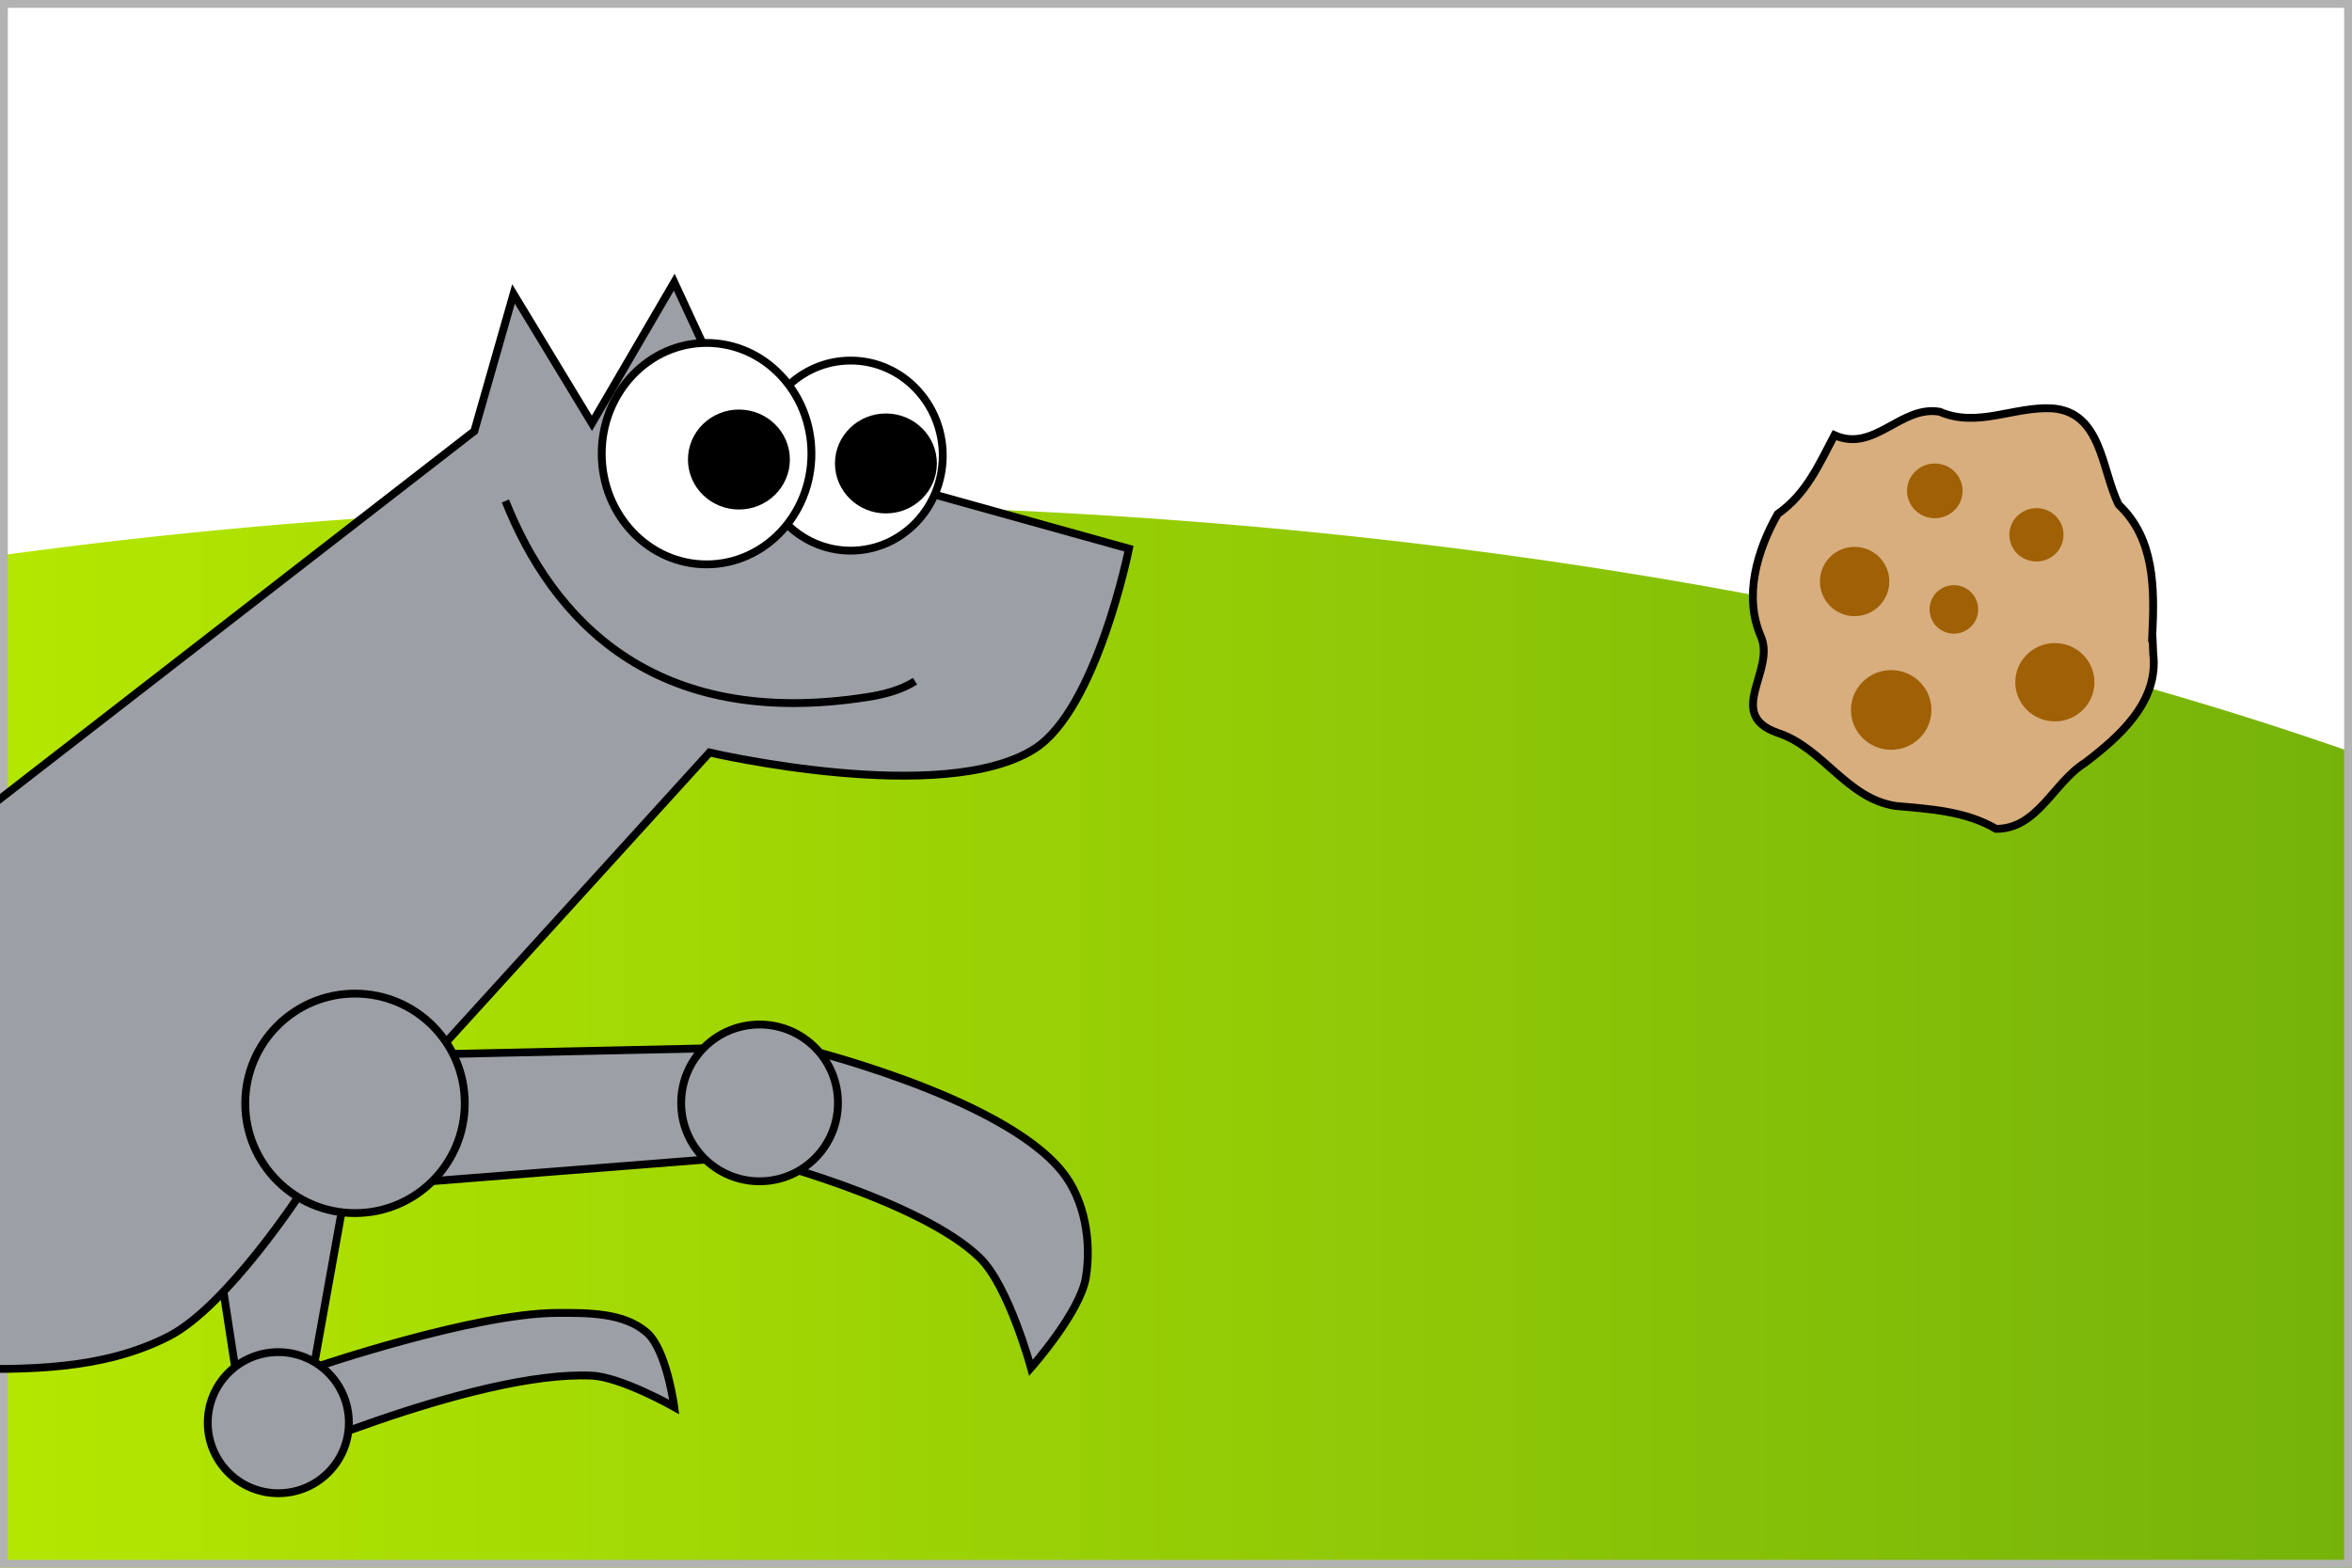 <?xml version="1.0" encoding="UTF-8" standalone="no"?>
<svg
   width="300"
   height="200"
   version="1.1"
   id="svg1"
   sodipodi:docname="reinforcement-learning.svg"
   inkscape:version="1.3.2 (091e20e, 2023-11-25)"
   inkscape:export-filename="../public/hero-images/reinforcement-learning.svg"
   inkscape:export-xdpi="96"
   inkscape:export-ydpi="96"
   xml:space="preserve"
   xmlns:inkscape="http://www.inkscape.org/namespaces/inkscape"
   xmlns:sodipodi="http://sodipodi.sourceforge.net/DTD/sodipodi-0.dtd"
   xmlns:xlink="http://www.w3.org/1999/xlink"
   xmlns="http://www.w3.org/2000/svg"
   xmlns:svg="http://www.w3.org/2000/svg"><rect width="100%" height="100%" fill="#333333" stroke="none"/><defs
     id="defs1"><linearGradient
       id="linearGradient49"
       inkscape:collect="always"><stop
         style="stop-color:#b4e700;stop-opacity:1;"
         offset="0"
         id="stop49" /><stop
         style="stop-color:#76b30a;stop-opacity:1;"
         offset="1"
         id="stop50" /></linearGradient><linearGradient
       inkscape:collect="always"
       xlink:href="#linearGradient49"
       id="linearGradient50"
       x1="0"
       y1="132.174"
       x2="300"
       y2="132.174"
       gradientUnits="userSpaceOnUse" /></defs><sodipodi:namedview
     id="namedview1"
     pagecolor="#ffffff"
     bordercolor="#666666"
     borderopacity="1.0"
     inkscape:showpageshadow="2"
     inkscape:pageopacity="0.0"
     inkscape:pagecheckerboard="0"
     inkscape:deskcolor="#d1d1d1"
     showguides="true"
     inkscape:zoom="2"
     inkscape:cx="189"
     inkscape:cy="70.5"
     inkscape:window-width="1792"
     inkscape:window-height="991"
     inkscape:window-x="0"
     inkscape:window-y="25"
     inkscape:window-maximized="1"
     inkscape:current-layer="svg1"><sodipodi:guide
       position="0,200"
       orientation="0,1"
       id="guide59"
       inkscape:locked="false"
       inkscape:label=""
       inkscape:color="rgb(0,134,229)" /><sodipodi:guide
       position="0,200"
       orientation="1,0"
       id="guide60"
       inkscape:locked="false" /><sodipodi:guide
       position="300,0"
       orientation="0,1"
       id="guide61"
       inkscape:locked="false"
       inkscape:label=""
       inkscape:color="rgb(0,134,229)" /><sodipodi:guide
       position="300,0"
       orientation="1,0"
       id="guide62"
       inkscape:locked="false" /></sodipodi:namedview><rect
     style="fill:#ffffff;fill-opacity:1;stroke:none;stroke-width:1.002"
     id="rect62"
     width="300"
     height="200"
     x="0"
     y="0"
     ry="5.6843419e-14"
     inkscape:label="bg" /><path
     id="path49"
     style="fill:url(#linearGradient50);fill-opacity:1;stroke:none;stroke-width:1;stroke-linecap:round;stroke-dasharray:none;stroke-opacity:1"
     d="M 95.459 64.348 A 333.047 149.907 0 0 0 0 70.869 L 0 200 L 300 200 L 300 95.973 A 333.047 149.907 0 0 0 95.459 64.348 z " /><path
     id="rect58"
     style="fill:#b2b2b2;fill-opacity:1;stroke:none;stroke-width:1.002"
     d="M 0,0 V 200 H 300 V 0 Z M 1,1 H 299 V 199 H 1 Z"
     inkscape:label="borders"
     sodipodi:nodetypes="cccccccccc" /><path
     style="fill:#9c9fa6;fill-opacity:1;stroke:#000000;stroke-width:1px;stroke-linecap:butt;stroke-linejoin:miter;stroke-opacity:1"
     d="M 43.5,155 40,174.5 c 0,0 20.407,-6.958 31,-7 3.923,-0.016 8.54,-0.075 11.5,2.5 2.546,2.215 3.5,9.5 3.5,9.5 0,0 -6.759,-3.823 -10.5,-4 -15.025,-0.713 -43.5,12 -43.5,12 l -4,-26 -7,-16 25,-1 z"
     id="path31"
     sodipodi:nodetypes="ccsscsccccc" /><path
     style="fill:#9c9fa6;fill-opacity:1;stroke:#000000;stroke-width:1px;stroke-linecap:butt;stroke-linejoin:miter;stroke-opacity:1"
     d="M 60.5,55 65.5,37.5 75.5,54 86,36 95.5,56.5 144,70 c 0,0 -4.099,20.419 -12,25.5 -11.636,7.483 -41.5,0.5 -41.5,0.5 l -35,38.5 46,-1 c 0,0 26.175,6.22 34,16 2.88,3.599 3.753,8.952 3,13.5 -0.733,4.427 -7,11.5 -7,11.5 0,0 -2.826,-10.398 -6.5,-14 -7.673,-7.524 -29.5,-13 -29.5,-13 l -57,4.5 c 0,0 -9.539,14.695 -17,18.5 -16.741,8.537 -38.312,0.153 -56,6.5 -8.964,3.216 -24,15.5 -24,15.5 l 9.5,30 -78.5,40 18.5,-28 38,-16 -21.5,-19.5 -7.5,-24 -37.5,7.5 3,-16.5 36.5,-3 60.5,-32 z"
     id="path30"
     sodipodi:nodetypes="ccccccscccsscsccsscccccccccccc" /><circle
     style="fill:#9c9fa6;fill-opacity:1;stroke:#000000;stroke-width:1;stroke-linecap:round;stroke-dasharray:none;stroke-opacity:1"
     id="path28-9-4"
     cx="45.282"
     cy="140.761"
     r="14" /><circle
     style="fill:#9c9fa6;fill-opacity:1;stroke:#000000;stroke-width:1;stroke-linecap:round;stroke-dasharray:none;stroke-opacity:1"
     id="path28-9-4-6"
     cx="96.883"
     cy="140.704"
     r="10" /><circle
     style="fill:#9c9fa6;fill-opacity:1;stroke:#000000;stroke-width:1;stroke-linecap:round;stroke-dasharray:none;stroke-opacity:1"
     id="path28-9-4-6-5"
     cx="35.5"
     cy="181.5"
     r="9" /><ellipse
     style="fill:#ffffff;fill-opacity:1;stroke:#000000;stroke-width:1;stroke-linecap:round;stroke-dasharray:none;stroke-opacity:1"
     id="path24"
     cx="108.5"
     cy="58.125"
     rx="11.75"
     ry="12.125" /><ellipse
     style="fill:#000000;fill-opacity:1;stroke:#000000;stroke-width:1.5;stroke-linecap:round;stroke-opacity:1"
     id="path26-0"
     cx="113"
     cy="59.125"
     rx="5.75"
     ry="5.625" /><ellipse
     style="fill:#ffffff;fill-opacity:1;stroke:#000000;stroke-width:1;stroke-linecap:round;stroke-dasharray:none;stroke-opacity:1"
     id="path25"
     cx="90.125"
     cy="57.875"
     rx="13.375"
     ry="14.125" /><ellipse
     style="fill:#000000;fill-opacity:1;stroke:#000000;stroke-width:1.5;stroke-linecap:round;stroke-opacity:1"
     id="path26"
     cx="94.25"
     cy="58.625"
     rx="5.75"
     ry="5.625" /><path
     style="fill:none;stroke:#000000;stroke-width:1px;stroke-linecap:butt;stroke-linejoin:miter;stroke-opacity:1"
     d="m 64.467,63.912 c 5.951,14.943 18.748,29.332 46.22,25.008 2.099,-0.327 4.209,-0.877 6.03,-2.008"
     id="path27"
     sodipodi:nodetypes="ccc" /><path
     style="fill:#d8ae7e;fill-opacity:1;stroke:#000000;stroke-width:1px;stroke-linecap:butt;stroke-linejoin:miter;stroke-opacity:1"
     d="m 274.534,80.964 c 0.281,-5.847 0.315,-12.242 -4.286,-16.565 -2.199,-4.37 -2.125,-11.788 -8.437,-12.297 -4.873,-0.3 -9.564,2.523 -14.394,0.43 -4.975,-0.874 -8.331,5.26 -13.429,2.985 -2,3.785 -3.566,7.469 -7.247,10.064 -2.627,4.645 -4.377,10.499 -2.128,15.642 1.864,4.381 -4.583,9.884 2.092,12.26 5.813,1.868 8.822,8.409 15.104,9.338 4.421,0.402 8.887,0.644 12.777,2.92 5.303,0.038 7.374,-5.956 11.362,-8.426 4.409,-3.362 9.445,-7.793 8.695,-13.945 -0.019,-0.803 -0.067,-1.605 -0.108,-2.407 z"
     id="path47" /><ellipse
     style="fill:#9f6006;fill-opacity:1;stroke:none;stroke-width:0.538;stroke-linecap:round;stroke-dasharray:none;stroke-opacity:1"
     id="path48"
     cx="246.788"
     cy="62.623"
     rx="3.543"
     ry="3.491" /><ellipse
     style="fill:#9f6006;fill-opacity:1;stroke:none;stroke-width:0.524;stroke-linecap:round;stroke-dasharray:none;stroke-opacity:1"
     id="path48-0"
     cx="259.753"
     cy="68.231"
     rx="3.455"
     ry="3.403" /><ellipse
     style="fill:#9f6006;fill-opacity:1;stroke:none;stroke-width:0.676;stroke-linecap:round;stroke-dasharray:none;stroke-opacity:1"
     id="path48-8"
     cx="236.557"
     cy="74.187"
     rx="4.427"
     ry="4.419" /><ellipse
     style="fill:#9f6006;fill-opacity:1;stroke:none;stroke-width:0.781;stroke-linecap:round;stroke-dasharray:none;stroke-opacity:1"
     id="path48-8-4"
     cx="241.223"
     cy="90.573"
     rx="5.134"
     ry="5.082" /><ellipse
     style="fill:#9f6006;fill-opacity:1;stroke:none;stroke-width:0.768;stroke-linecap:round;stroke-dasharray:none;stroke-opacity:1"
     id="path48-8-0"
     cx="262.1"
     cy="87.039"
     rx="5.046"
     ry="4.994" /><ellipse
     style="fill:#9f6006;fill-opacity:1;stroke:none;stroke-width:0.474;stroke-linecap:round;stroke-dasharray:none;stroke-opacity:1"
     id="path48-8-3"
     cx="249.219"
     cy="77.747"
     rx="3.102"
     ry="3.094" /></svg>
